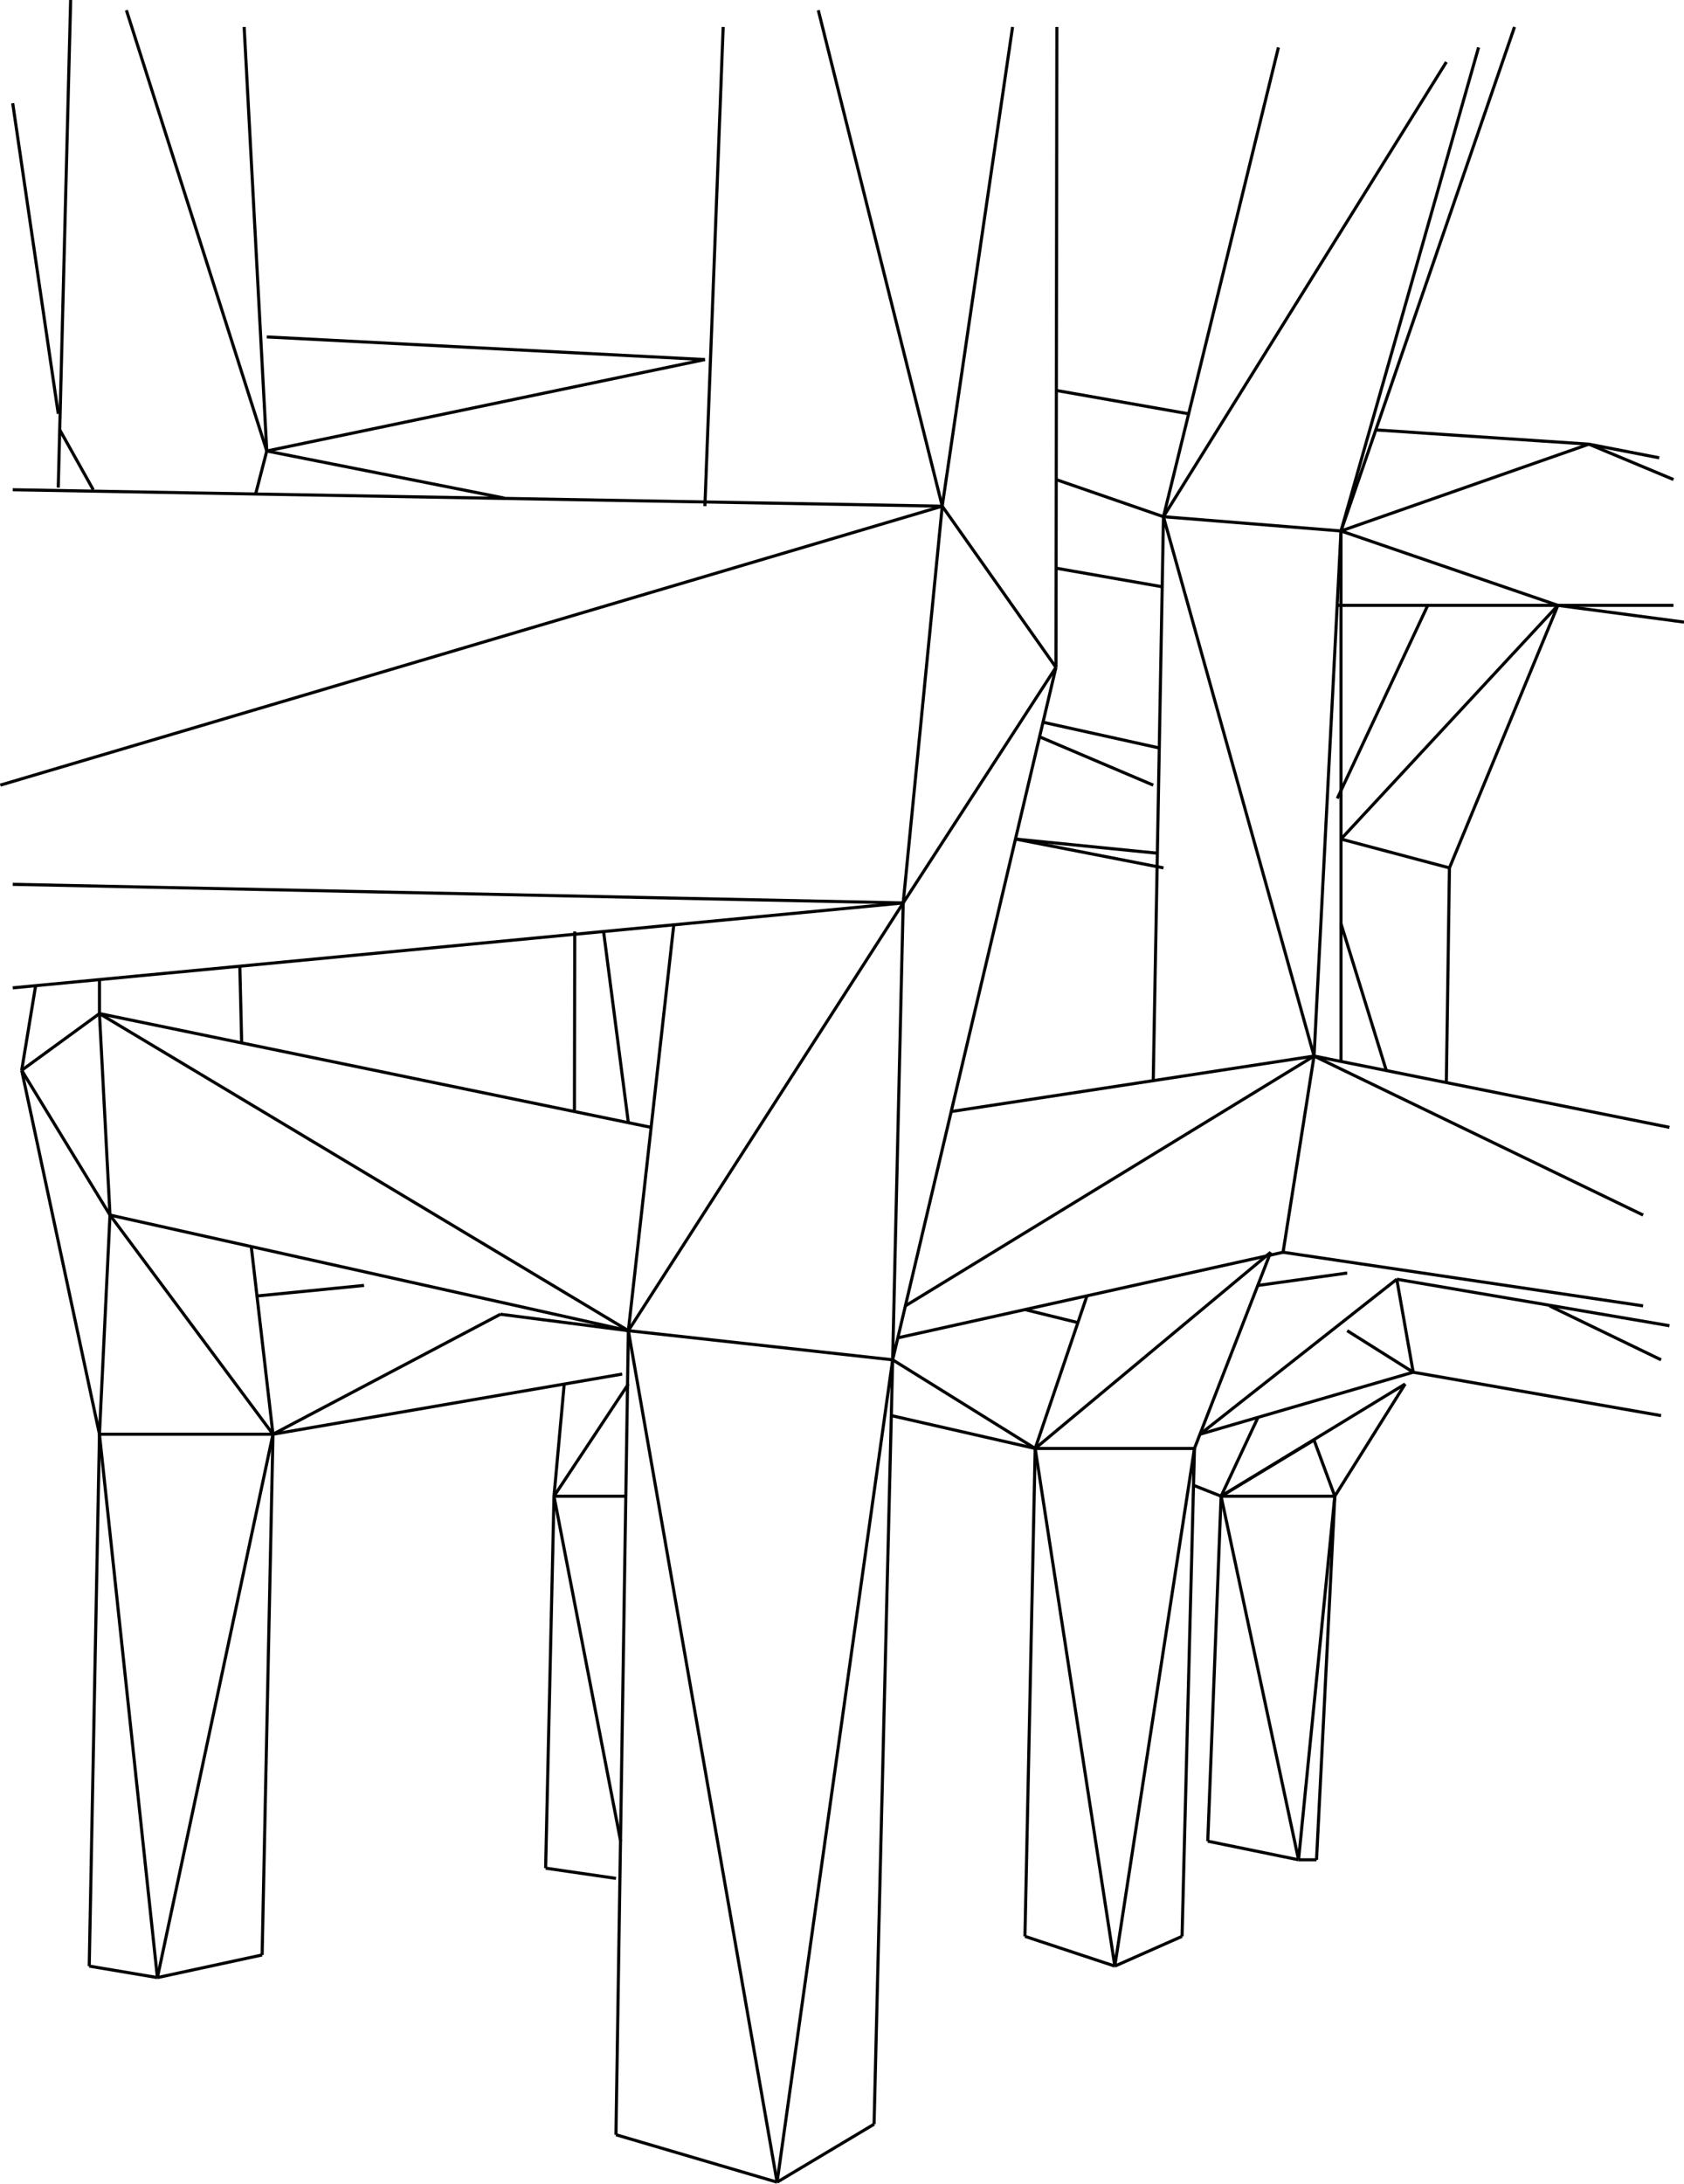 <?xml version="1.0" encoding="utf-8"?>
<!-- Generator: Adobe Illustrator 16.0.3, SVG Export Plug-In . SVG Version: 6.00 Build 0)  -->
<!DOCTYPE svg PUBLIC "-//W3C//DTD SVG 1.1//EN" "http://www.w3.org/Graphics/SVG/1.1/DTD/svg11.dtd">
<svg version="1.1" id="Layer_1" xmlns="http://www.w3.org/2000/svg" xmlns:xlink="http://www.w3.org/1999/xlink" x="0px" y="0px"
	 width="543.5px" height="704.5px" viewBox="0 0 543.5 704.5" enable-background="new 0 0 543.5 704.5" xml:space="preserve">
<rect fill="#FFFFFF" width="543.5" height="704.5"/>
<line fill="none" stroke="#000000" stroke-miterlimit="10" x1="250.8" y1="704" x2="202.8" y2="429.3"/>
<line fill="none" stroke="#000000" stroke-miterlimit="10" x1="202.8" y1="429.3" x2="198.8" y2="688.7"/>
<line fill="none" stroke="#000000" stroke-miterlimit="10" x1="198.8" y1="688.7" x2="250.8" y2="704"/>
<line fill="none" stroke="#000000" stroke-miterlimit="10" x1="250.8" y1="704" x2="282.1" y2="685.3"/>
<line fill="none" stroke="#000000" stroke-miterlimit="10" x1="282.1" y1="685.3" x2="288.1" y2="438.7"/>
<line fill="none" stroke="#000000" stroke-miterlimit="10" x1="288.1" y1="438.7" x2="250.8" y2="704"/>
<line fill="none" stroke="#000000" stroke-miterlimit="10" x1="202.8" y1="429.3" x2="288.1" y2="438.7"/>
<line fill="none" stroke="#000000" stroke-miterlimit="10" x1="202.8" y1="429.3" x2="291.5" y2="291.3"/>
<line fill="none" stroke="#000000" stroke-miterlimit="10" x1="291.5" y1="291.3" x2="288.1" y2="438.7"/>
<line fill="none" stroke="#000000" stroke-miterlimit="10" x1="202.8" y1="429.3" x2="217.5" y2="298"/>
<line fill="none" stroke="#000000" stroke-miterlimit="10" x1="291.5" y1="291.3" x2="4.1" y2="318.7"/>
<line fill="none" stroke="#000000" stroke-miterlimit="10" x1="291.5" y1="291.3" x2="4.1" y2="285.3"/>
<line fill="none" stroke="#000000" stroke-miterlimit="10" x1="291.5" y1="291.3" x2="304.1" y2="163.3"/>
<line fill="none" stroke="#000000" stroke-miterlimit="10" x1="304.1" y1="163.3" x2="340.8" y2="215.3"/>
<line fill="none" stroke="#000000" stroke-miterlimit="10" x1="340.8" y1="215.3" x2="291.5" y2="291.3"/>
<line fill="none" stroke="#000000" stroke-miterlimit="10" x1="304.1" y1="163.3" x2="0.1" y2="253.3"/>
<line fill="none" stroke="#000000" stroke-miterlimit="10" x1="304.1" y1="163.3" x2="4.1" y2="158"/>
<line fill="none" stroke="#000000" stroke-miterlimit="10" x1="288.1" y1="438.7" x2="340.8" y2="215.3"/>
<line fill="none" stroke="#000000" stroke-miterlimit="10" x1="202.8" y1="429.3" x2="32.1" y2="327"/>
<line fill="none" stroke="#000000" stroke-miterlimit="10" x1="32.1" y1="327" x2="210.1" y2="363.7"/>
<line fill="none" stroke="#000000" stroke-miterlimit="10" x1="78" y1="336.5" x2="77.4" y2="311.7"/>
<line fill="none" stroke="#000000" stroke-miterlimit="10" x1="32.1" y1="327" x2="32.1" y2="316"/>
<line fill="none" stroke="#000000" stroke-miterlimit="10" x1="32.1" y1="327" x2="7" y2="345.3"/>
<line fill="none" stroke="#000000" stroke-miterlimit="10" x1="7" y1="345.3" x2="11.5" y2="318"/>
<line fill="none" stroke="#000000" stroke-miterlimit="10" x1="7" y1="345.3" x2="35.5" y2="392"/>
<line fill="none" stroke="#000000" stroke-miterlimit="10" x1="35.5" y1="392" x2="32.1" y2="327"/>
<line fill="none" stroke="#000000" stroke-miterlimit="10" x1="35.5" y1="392" x2="202.8" y2="429.3"/>
<line fill="none" stroke="#000000" stroke-miterlimit="10" x1="7" y1="345.3" x2="32.1" y2="462.7"/>
<line fill="none" stroke="#000000" stroke-miterlimit="10" x1="32.1" y1="462.7" x2="35.5" y2="392"/>
<line fill="none" stroke="#000000" stroke-miterlimit="10" x1="35.5" y1="392" x2="88.1" y2="462.7"/>
<line fill="none" stroke="#000000" stroke-miterlimit="10" x1="88.1" y1="462.7" x2="81.1" y2="402.2"/>
<line fill="none" stroke="#000000" stroke-miterlimit="10" x1="88.1" y1="462.7" x2="50.8" y2="638"/>
<line fill="none" stroke="#000000" stroke-miterlimit="10" x1="50.8" y1="638" x2="32.1" y2="462.7"/>
<line fill="none" stroke="#000000" stroke-miterlimit="10" x1="32.1" y1="462.7" x2="88.1" y2="462.7"/>
<line fill="none" stroke="#000000" stroke-miterlimit="10" x1="88.1" y1="462.7" x2="84.6" y2="630.7"/>
<line fill="none" stroke="#000000" stroke-miterlimit="10" x1="84.6" y1="630.7" x2="50.8" y2="638"/>
<line fill="none" stroke="#000000" stroke-miterlimit="10" x1="50.8" y1="638" x2="28.8" y2="634.3"/>
<line fill="none" stroke="#000000" stroke-miterlimit="10" x1="28.8" y1="634.3" x2="32.1" y2="462.7"/>
<line fill="none" stroke="#000000" stroke-miterlimit="10" x1="88.1" y1="462.7" x2="161.5" y2="424"/>
<line fill="none" stroke="#000000" stroke-miterlimit="10" x1="161.5" y1="424" x2="202.8" y2="429.3"/>
<line fill="none" stroke="#000000" stroke-miterlimit="10" x1="88.1" y1="462.7" x2="200.8" y2="443.3"/>
<line fill="none" stroke="#000000" stroke-miterlimit="10" x1="182.1" y1="446.5" x2="178.8" y2="482.7"/>
<line fill="none" stroke="#000000" stroke-miterlimit="10" x1="178.8" y1="482.7" x2="202.8" y2="446.5"/>
<line fill="none" stroke="#000000" stroke-miterlimit="10" x1="178.8" y1="482.7" x2="202" y2="482.7"/>
<line fill="none" stroke="#000000" stroke-miterlimit="10" x1="178.8" y1="482.7" x2="200.3" y2="594"/>
<line fill="none" stroke="#000000" stroke-miterlimit="10" x1="178.8" y1="482.7" x2="176.1" y2="602.7"/>
<line fill="none" stroke="#000000" stroke-miterlimit="10" x1="176.1" y1="602.7" x2="198.8" y2="606"/>
<line fill="none" stroke="#000000" stroke-miterlimit="10" x1="83" y1="418.1" x2="117.5" y2="414.7"/>
<line fill="none" stroke="#000000" stroke-miterlimit="10" x1="202.8" y1="362.2" x2="194.8" y2="300.5"/>
<line fill="none" stroke="#000000" stroke-miterlimit="10" x1="185.5" y1="300.5" x2="185.4" y2="358.6"/>
<line fill="none" stroke="#000000" stroke-miterlimit="10" x1="359.8" y1="634.3" x2="385.5" y2="467.3"/>
<line fill="none" stroke="#000000" stroke-miterlimit="10" x1="385.5" y1="467.3" x2="381.5" y2="624.7"/>
<line fill="none" stroke="#000000" stroke-miterlimit="10" x1="330.8" y1="624.7" x2="334.1" y2="467.3"/>
<line fill="none" stroke="#000000" stroke-miterlimit="10" x1="334.1" y1="467.3" x2="359.8" y2="634.3"/>
<line fill="none" stroke="#000000" stroke-miterlimit="10" x1="334.1" y1="467.3" x2="385.5" y2="467.3"/>
<line fill="none" stroke="#000000" stroke-miterlimit="10" x1="334.1" y1="467.3" x2="410.1" y2="404"/>
<line fill="none" stroke="#000000" stroke-miterlimit="10" x1="410.1" y1="404" x2="385.5" y2="467.3"/>
<line fill="none" stroke="#000000" stroke-miterlimit="10" x1="334.1" y1="467.3" x2="350.8" y2="418.1"/>
<line fill="none" stroke="#000000" stroke-miterlimit="10" x1="289.8" y1="431.6" x2="414.1" y2="404"/>
<line fill="none" stroke="#000000" stroke-miterlimit="10" x1="414.1" y1="404" x2="530.3" y2="421.3"/>
<line fill="none" stroke="#000000" stroke-miterlimit="10" x1="414.1" y1="404" x2="424.1" y2="340.7"/>
<line fill="none" stroke="#000000" stroke-miterlimit="10" x1="424.1" y1="340.7" x2="292.2" y2="421.3"/>
<line fill="none" stroke="#000000" stroke-miterlimit="10" x1="307" y1="358.6" x2="424.1" y2="340.7"/>
<line fill="none" stroke="#000000" stroke-miterlimit="10" x1="424.1" y1="340.7" x2="530.3" y2="392"/>
<line fill="none" stroke="#000000" stroke-miterlimit="10" x1="424.1" y1="340.7" x2="538.8" y2="363.7"/>
<line fill="none" stroke="#000000" stroke-miterlimit="10" x1="387.3" y1="462.7" x2="450.8" y2="412.7"/>
<line fill="none" stroke="#000000" stroke-miterlimit="10" x1="387.3" y1="462.7" x2="456.1" y2="442.7"/>
<line fill="none" stroke="#000000" stroke-miterlimit="10" x1="456.1" y1="442.7" x2="434.8" y2="429.3"/>
<line fill="none" stroke="#000000" stroke-miterlimit="10" x1="450.8" y1="412.7" x2="456.1" y2="442.7"/>
<line fill="none" stroke="#000000" stroke-miterlimit="10" x1="456.1" y1="442.7" x2="536.1" y2="456.7"/>
<line fill="none" stroke="#000000" stroke-miterlimit="10" x1="500.1" y1="421.3" x2="536.1" y2="438.7"/>
<line fill="none" stroke="#000000" stroke-miterlimit="10" x1="450.8" y1="412.7" x2="538.8" y2="427.7"/>
<line fill="none" stroke="#000000" stroke-miterlimit="10" x1="406" y1="414.7" x2="434.8" y2="410.7"/>
<line fill="none" stroke="#000000" stroke-miterlimit="10" x1="334.1" y1="467.3" x2="288.1" y2="438.7"/>
<line fill="none" stroke="#000000" stroke-miterlimit="10" x1="330.8" y1="422.5" x2="347.9" y2="426.7"/>
<line fill="none" stroke="#000000" stroke-miterlimit="10" x1="334.1" y1="467.3" x2="287.7" y2="456.7"/>
<line fill="none" stroke="#000000" stroke-miterlimit="10" x1="394.1" y1="482.7" x2="406" y2="457.3"/>
<line fill="none" stroke="#000000" stroke-miterlimit="10" x1="394.1" y1="482.7" x2="385.5" y2="479.3"/>
<line fill="none" stroke="#000000" stroke-miterlimit="10" x1="430.8" y1="482.7" x2="424.1" y2="464.6"/>
<line fill="none" stroke="#000000" stroke-miterlimit="10" x1="424.1" y1="464.6" x2="394.1" y2="482.7"/>
<line fill="none" stroke="#000000" stroke-miterlimit="10" x1="394.1" y1="482.7" x2="453.5" y2="446.5"/>
<line fill="none" stroke="#000000" stroke-miterlimit="10" x1="453.5" y1="446.5" x2="430.8" y2="482.7"/>
<line fill="none" stroke="#000000" stroke-miterlimit="10" x1="430.8" y1="482.7" x2="419.1" y2="600"/>
<line fill="none" stroke="#000000" stroke-miterlimit="10" x1="419.1" y1="600" x2="394.1" y2="482.7"/>
<line fill="none" stroke="#000000" stroke-miterlimit="10" x1="394.1" y1="482.7" x2="430.8" y2="482.7"/>
<line fill="none" stroke="#000000" stroke-miterlimit="10" x1="430.8" y1="482.7" x2="424.9" y2="600"/>
<line fill="none" stroke="#000000" stroke-miterlimit="10" x1="424.9" y1="600" x2="419.1" y2="600"/>
<line fill="none" stroke="#000000" stroke-miterlimit="10" x1="419.1" y1="600" x2="389.8" y2="594"/>
<line fill="none" stroke="#000000" stroke-miterlimit="10" x1="389.8" y1="594" x2="394.1" y2="482.7"/>
<line fill="none" stroke="#000000" stroke-miterlimit="10" x1="424.1" y1="340.7" x2="375.5" y2="166.7"/>
<line fill="none" stroke="#000000" stroke-miterlimit="10" x1="375.5" y1="166.7" x2="466.8" y2="20"/>
<line fill="none" stroke="#000000" stroke-miterlimit="10" x1="477.2" y1="15.3" x2="432.8" y2="171.3"/>
<line fill="none" stroke="#000000" stroke-miterlimit="10" x1="432.8" y1="171.3" x2="375.5" y2="166.7"/>
<line fill="none" stroke="#000000" stroke-miterlimit="10" x1="432.8" y1="171.3" x2="424.1" y2="340.7"/>
<line fill="none" stroke="#000000" stroke-miterlimit="10" x1="375.5" y1="166.7" x2="372.2" y2="348.6"/>
<line fill="none" stroke="#000000" stroke-miterlimit="10" x1="432.8" y1="342.4" x2="432.8" y2="171.3"/>
<line fill="none" stroke="#000000" stroke-miterlimit="10" x1="375.5" y1="166.7" x2="412.6" y2="15.3"/>
<line fill="none" stroke="#000000" stroke-miterlimit="10" x1="432.8" y1="171.3" x2="488.8" y2="8.7"/>
<line fill="none" stroke="#000000" stroke-miterlimit="10" x1="432.8" y1="171.3" x2="512.8" y2="143.3"/>
<line fill="none" stroke="#000000" stroke-miterlimit="10" x1="512.8" y1="143.3" x2="540.1" y2="154.7"/>
<line fill="none" stroke="#000000" stroke-miterlimit="10" x1="432.8" y1="171.3" x2="502.8" y2="195.3"/>
<line fill="none" stroke="#000000" stroke-miterlimit="10" x1="502.8" y1="195.3" x2="540.1" y2="195.3"/>
<line fill="none" stroke="#000000" stroke-miterlimit="10" x1="431.6" y1="195.3" x2="502.8" y2="195.3"/>
<line fill="none" stroke="#000000" stroke-miterlimit="10" x1="502.8" y1="195.3" x2="543.5" y2="200.7"/>
<line fill="none" stroke="#000000" stroke-miterlimit="10" x1="432.8" y1="270.7" x2="502.8" y2="195.3"/>
<line fill="none" stroke="#000000" stroke-miterlimit="10" x1="502.8" y1="195.3" x2="467.8" y2="280"/>
<line fill="none" stroke="#000000" stroke-miterlimit="10" x1="467.8" y1="280" x2="432.8" y2="270.7"/>
<line fill="none" stroke="#000000" stroke-miterlimit="10" x1="447.4" y1="345.3" x2="432.8" y2="298"/>
<line fill="none" stroke="#000000" stroke-miterlimit="10" x1="467.8" y1="280" x2="466.8" y2="349.2"/>
<line fill="none" stroke="#000000" stroke-miterlimit="10" x1="431.6" y1="257.6" x2="460.8" y2="195.3"/>
<line fill="none" stroke="#000000" stroke-miterlimit="10" x1="375.5" y1="166.7" x2="340.8" y2="154.7"/>
<line fill="none" stroke="#000000" stroke-miterlimit="10" x1="340.8" y1="183.3" x2="375.1" y2="189.3"/>
<line fill="none" stroke="#000000" stroke-miterlimit="10" x1="341.1" y1="126" x2="383.6" y2="133.5"/>
<line fill="none" stroke="#000000" stroke-miterlimit="10" x1="444.1" y1="138.7" x2="512.8" y2="143.3"/>
<line fill="none" stroke="#000000" stroke-miterlimit="10" x1="512.8" y1="143.3" x2="535.5" y2="147.7"/>
<line fill="none" stroke="#000000" stroke-miterlimit="10" x1="304.1" y1="163.3" x2="264.1" y2="3.3"/>
<line fill="none" stroke="#000000" stroke-miterlimit="10" x1="304.1" y1="163.3" x2="326.8" y2="8.7"/>
<line fill="none" stroke="#000000" stroke-miterlimit="10" x1="340.8" y1="215.3" x2="341.1" y2="8.7"/>
<line fill="none" stroke="#000000" stroke-miterlimit="10" x1="227.5" y1="163.3" x2="233.4" y2="8.7"/>
<line fill="none" stroke="#000000" stroke-miterlimit="10" x1="86.1" y1="145.5" x2="162.8" y2="160.7"/>
<line fill="none" stroke="#000000" stroke-miterlimit="10" x1="86.1" y1="145.5" x2="227.5" y2="116"/>
<line fill="none" stroke="#000000" stroke-miterlimit="10" x1="227.5" y1="116" x2="86.1" y2="108.7"/>
<line fill="none" stroke="#000000" stroke-miterlimit="10" x1="86.1" y1="145.5" x2="78.8" y2="8.7"/>
<line fill="none" stroke="#000000" stroke-miterlimit="10" x1="86.1" y1="145.5" x2="40.8" y2="3.3"/>
<line fill="none" stroke="#000000" stroke-miterlimit="10" x1="18.8" y1="157.3" x2="22.8" y2="0"/>
<line fill="none" stroke="#000000" stroke-miterlimit="10" x1="18.8" y1="133.5" x2="4.1" y2="33.3"/>
<line fill="none" stroke="#000000" stroke-miterlimit="10" x1="19.3" y1="138.7" x2="30.1" y2="158"/>
<line fill="none" stroke="#000000" stroke-miterlimit="10" x1="86.1" y1="145.5" x2="82.5" y2="159.4"/>
<line fill="none" stroke="#000000" stroke-miterlimit="10" x1="327.8" y1="270.7" x2="373.9" y2="275.3"/>
<line fill="none" stroke="#000000" stroke-miterlimit="10" x1="327.8" y1="270.7" x2="375.5" y2="280"/>
<line fill="none" stroke="#000000" stroke-miterlimit="10" x1="335.5" y1="237.7" x2="372.2" y2="253.3"/>
<line fill="none" stroke="#000000" stroke-miterlimit="10" x1="336.6" y1="233" x2="374.1" y2="241.3"/>
<line fill="none" stroke="#000000" stroke-miterlimit="10" x1="330.8" y1="624.7" x2="359.8" y2="634.3"/>
<line fill="none" stroke="#000000" stroke-miterlimit="10" x1="359.8" y1="634.3" x2="381.5" y2="624.7"/>
</svg>

